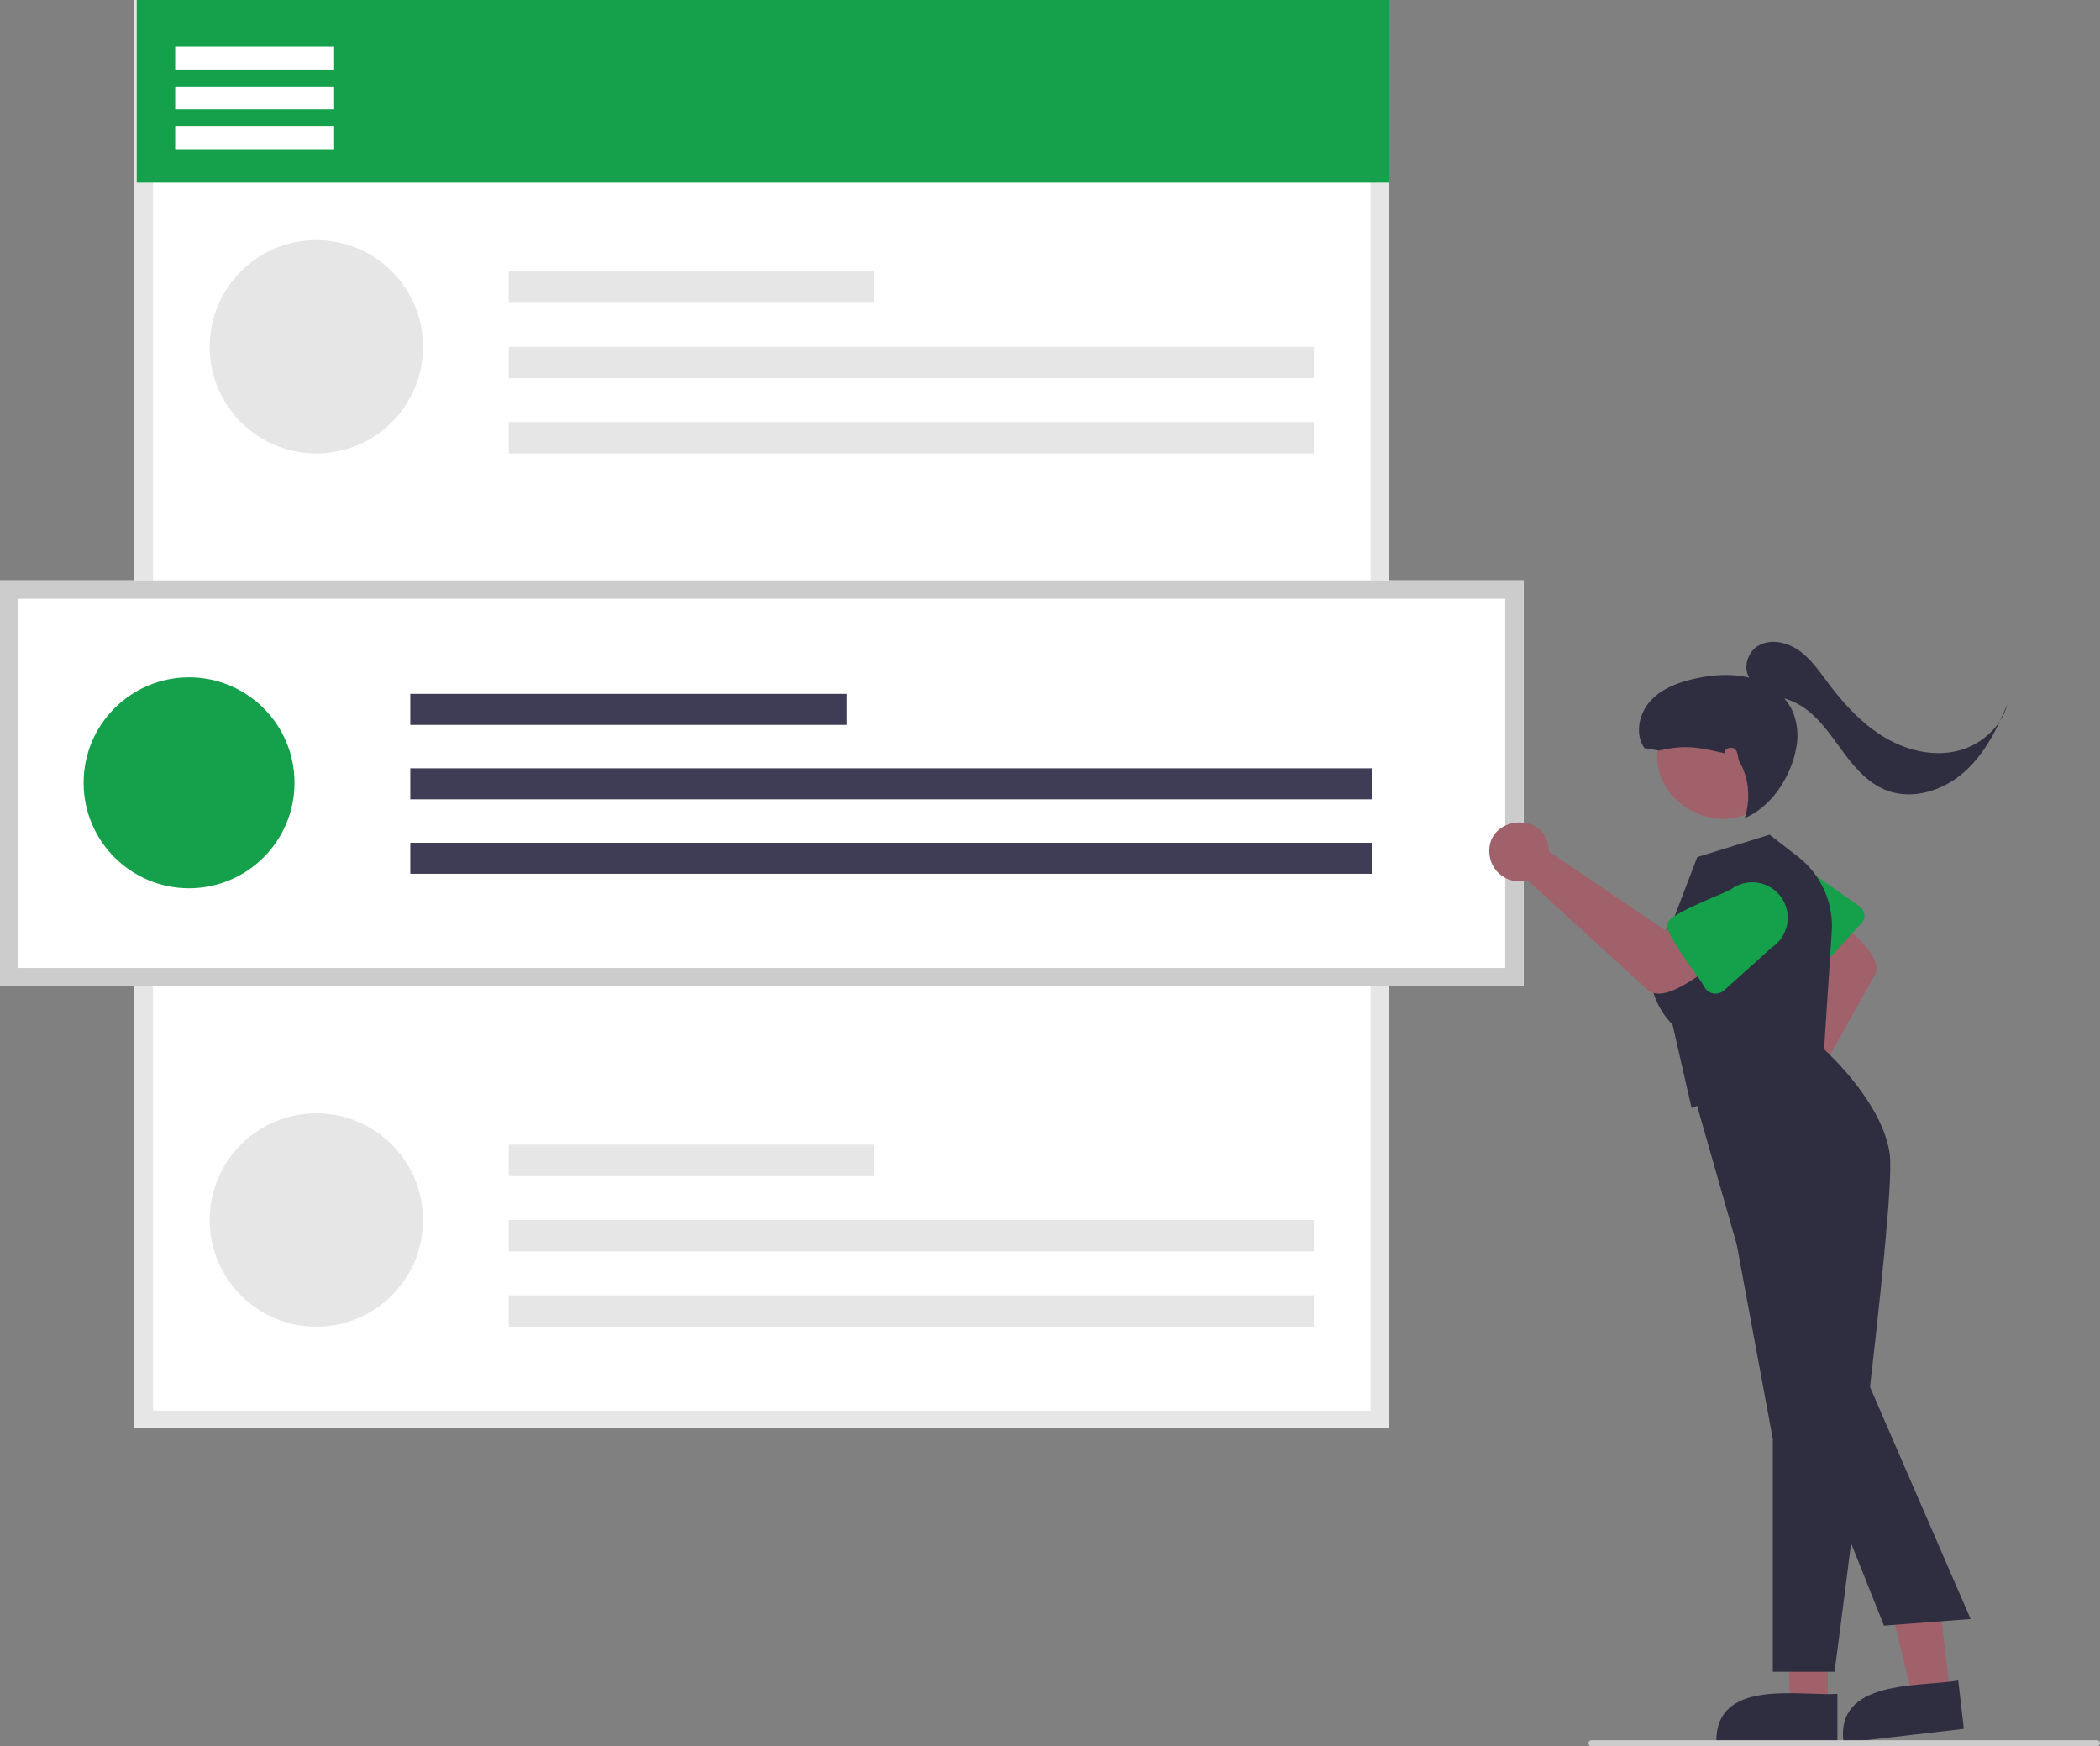 <svg xmlns="http://www.w3.org/2000/svg" id="fd4b1146-6b07-45f5-bf4c-18af110187ca" data-name="Layer 1" width="685.626" height="570" viewBox="0 0 685.626 570" class="injected-svg gridItem__media" xmlns:xlink="http://www.w3.org/1999/xlink"><rect x="0" y="0" width="685.626" height="570" fill="#808080" stroke="none"/><path d="M710.665,631H301.142V165H710.665Z" transform="translate(-257.187 -165)" fill="#FFFFFF"></path><path d="M710.665,631H301.142V165H710.665ZM307.142,625.435H704.665v-454.869H307.142Z" transform="translate(-257.187 -165)" fill="#E6E6E6"></path><rect x="44.645" width="409" height="59.612" fill="#15A04B"></rect><circle cx="103.284" cy="113.18" r="34.822" fill="#E6E6E6"></circle><rect x="166.1" y="88.6" width="119.281" height="10.242" fill="#E6E6E6"></rect><rect x="166.1" y="113.18" width="262.871" height="10.242" fill="#E6E6E6"></rect><rect x="166.1" y="137.761" width="262.871" height="10.242" fill="#E6E6E6"></rect><circle cx="103.284" cy="398.21" r="34.822" fill="#E6E6E6"></circle><rect x="166.1" y="373.629" width="119.281" height="10.242" fill="#E6E6E6"></rect><rect x="166.1" y="398.21" width="262.871" height="10.242" fill="#E6E6E6"></rect><rect x="166.1" y="422.79" width="262.871" height="10.242" fill="#E6E6E6"></rect><rect x="57.197" y="15.232" width="51.891" height="7.511" fill="#FFFFFF"></rect><rect x="57.197" y="28.204" width="51.891" height="7.511" fill="#FFFFFF"></rect><rect x="57.197" y="41.177" width="51.891" height="7.511" fill="#FFFFFF"></rect><path d="M754.62,486.958H257.187V354.432H754.62Z" transform="translate(-257.187 -165)" fill="#FFFFFF"></path><path d="M754.62,486.958H257.187V354.432H754.62Zm-491.433-6H748.62V360.432H263.187Z" transform="translate(-257.187 -165)" fill="#CCCCCC"></path><circle cx="61.729" cy="255.504" r="34.427" fill="#15A04B"></circle><rect x="133.959" y="226.477" width="142.435" height="10.126" fill="#3F3D56"></rect><rect x="133.959" y="250.778" width="313.896" height="10.126" fill="#3F3D56"></rect><rect x="133.959" y="275.08" width="313.896" height="10.126" fill="#3F3D56"></rect><path d="M834.197,521.891a8.976,8.976,0,0,1,1.35-.419l15.188-39.462-6.445-7.999,10.801-11.304c3.12,4.592,18.556,14.268,13.859,21.167l-23.572,41.935a8.959,8.959,0,0,1-5.393,12.996C829.463,541.96,823.959,525.77,834.197,521.891Z" transform="translate(-257.187 -165)" fill="#A0616A"></path><path d="M848.571,481.842c-2.724.786-13.015-15.215-14.734-16.607a10.656,10.656,0,0,1,14.602-15.523l15.827,11.078a3.861,3.861,0,0,1,.586,5.78C862.959,467.858,851.261,482.824,848.571,481.842Z" transform="translate(-257.187 -165)" fill="#15A04B"></path><polygon points="596.767 556.889 584.507 556.888 582.675 509.6 596.769 509.601 596.767 556.889" fill="#A0616A"></polygon><path d="M857.081,733.773,817.55,733.771c-.37-20.924,26.371-15.219,39.531-15.885Z" transform="translate(-257.187 -165)" fill="#2F2E41"></path><polygon points="636.696 552.853 624.518 554.265 613.274 507.965 631.248 505.88 636.696 552.853" fill="#A0616A"></polygon><path d="M898.359,729.297l-39.267,4.555c-2.78-20.742,24.441-18.158,37.437-20.336Z" transform="translate(-257.187 -165)" fill="#2F2E41"></path><path d="M856.148,710.663H835.989v-75.98l-11.771-63.429-16.104-56.357,37.778-18.378,7.203,11.319c1.114,1.016,19.164,17.717,21.111,34.267,1.984,16.868-17.184,161.956-18.001,168.124Z" transform="translate(-257.187 -165)" fill="#2F2E41"></path><path d="M809.479,526.701l-6.224-27.279c-1.459-1.404-15.273-15.563.017-33.659l8.057-21.006,23.603-7.312,9.229,7.145a28.665,28.665,0,0,1,11.07,24.565l-2.52,38.594Z" transform="translate(-257.187 -165)" fill="#2F2E41"></path><path d="M829.689,392.198c24.323,13.841,4.355,50.36-20.421,37.356C784.945,415.713,804.913,379.194,829.689,392.198Z" transform="translate(-257.187 -165)" fill="#A0616A"></path><path d="M762.779,441.404a9.753,9.753,0,0,1,.112,1.532L800.941,468.707l10.052-4.859,9.316,14.211c-5.628,2.175-19.663,16.143-25.813,9.475l-38.611-35.254a9.738,9.738,0,0,1-12.435-8.902C742.693,431.463,761.186,429.612,762.779,441.404Z" transform="translate(-257.187 -165)" fill="#A0616A"></path><path d="M801.652,466.457c-.163-3.077,19.305-10.043,21.2-11.522a11.581,11.581,0,0,1,12.849,19.272L820.085,488.243a4.196,4.196,0,0,1-6.264-.798C812.924,485.125,799.951,469.064,801.652,466.457Z" transform="translate(-257.187 -165)" fill="#15A04B"></path><path d="M872.284,695.599l-25.016-62.664,16.666-23.958,36.636,84.467Z" transform="translate(-257.187 -165)" fill="#2F2E41"></path><path d="M941.813,735h-165a1,1,0,0,1,0-2h165a1,1,0,0,1,0,2Z" transform="translate(-257.187 -165)" fill="#CCCCCC"></path><path d="M894.912,410.381c-8.125,1.499-16.627-.979-23.59-5.428-6.962-4.449-12.557-10.737-17.521-17.342-2.795-3.718-5.498-7.64-9.302-10.316s-9.067-3.863-13.131-1.6c-3.583,1.995-5.162,7.23-3.059,10.508-5.644-1.415-11.629-.989-17.333.218-5.495,1.163-11.079,3.169-14.882,7.302-3.803,4.134-5.241,10.85-2.028,15.456L798.832,410c8.706-1.986,12.728-1.104,21.433.882-.294-1.54,2.123-2.359,3.346-1.378s.783,2.933,1.572,4.287c3.364,5.768,3.368,12.847,1.649,18.209,8.625-3.582,14.946-13.278,16.713-22.449a20.946,20.946,0,0,0-.926-12.002,17.042,17.042,0,0,0-2.888-4.591,22.847,22.847,0,0,1,8.736,4.838c4.441,3.863,7.652,8.904,11.202,13.599,3.55,4.694,7.695,9.243,13.149,11.453,8.364,3.389,18.298.425,25.165-5.432,5.358-4.57,9.145-10.628,12.161-17.043A23.347,23.347,0,0,1,894.912,410.381Z" transform="translate(-257.187 -165)" fill="#2F2E41"></path><path d="M910.145,400.374a18.425,18.425,0,0,0,2.384-5.476C911.786,396.735,910.994,398.568,910.145,400.374Z" transform="translate(-257.187 -165)" fill="#2F2E41"></path></svg>